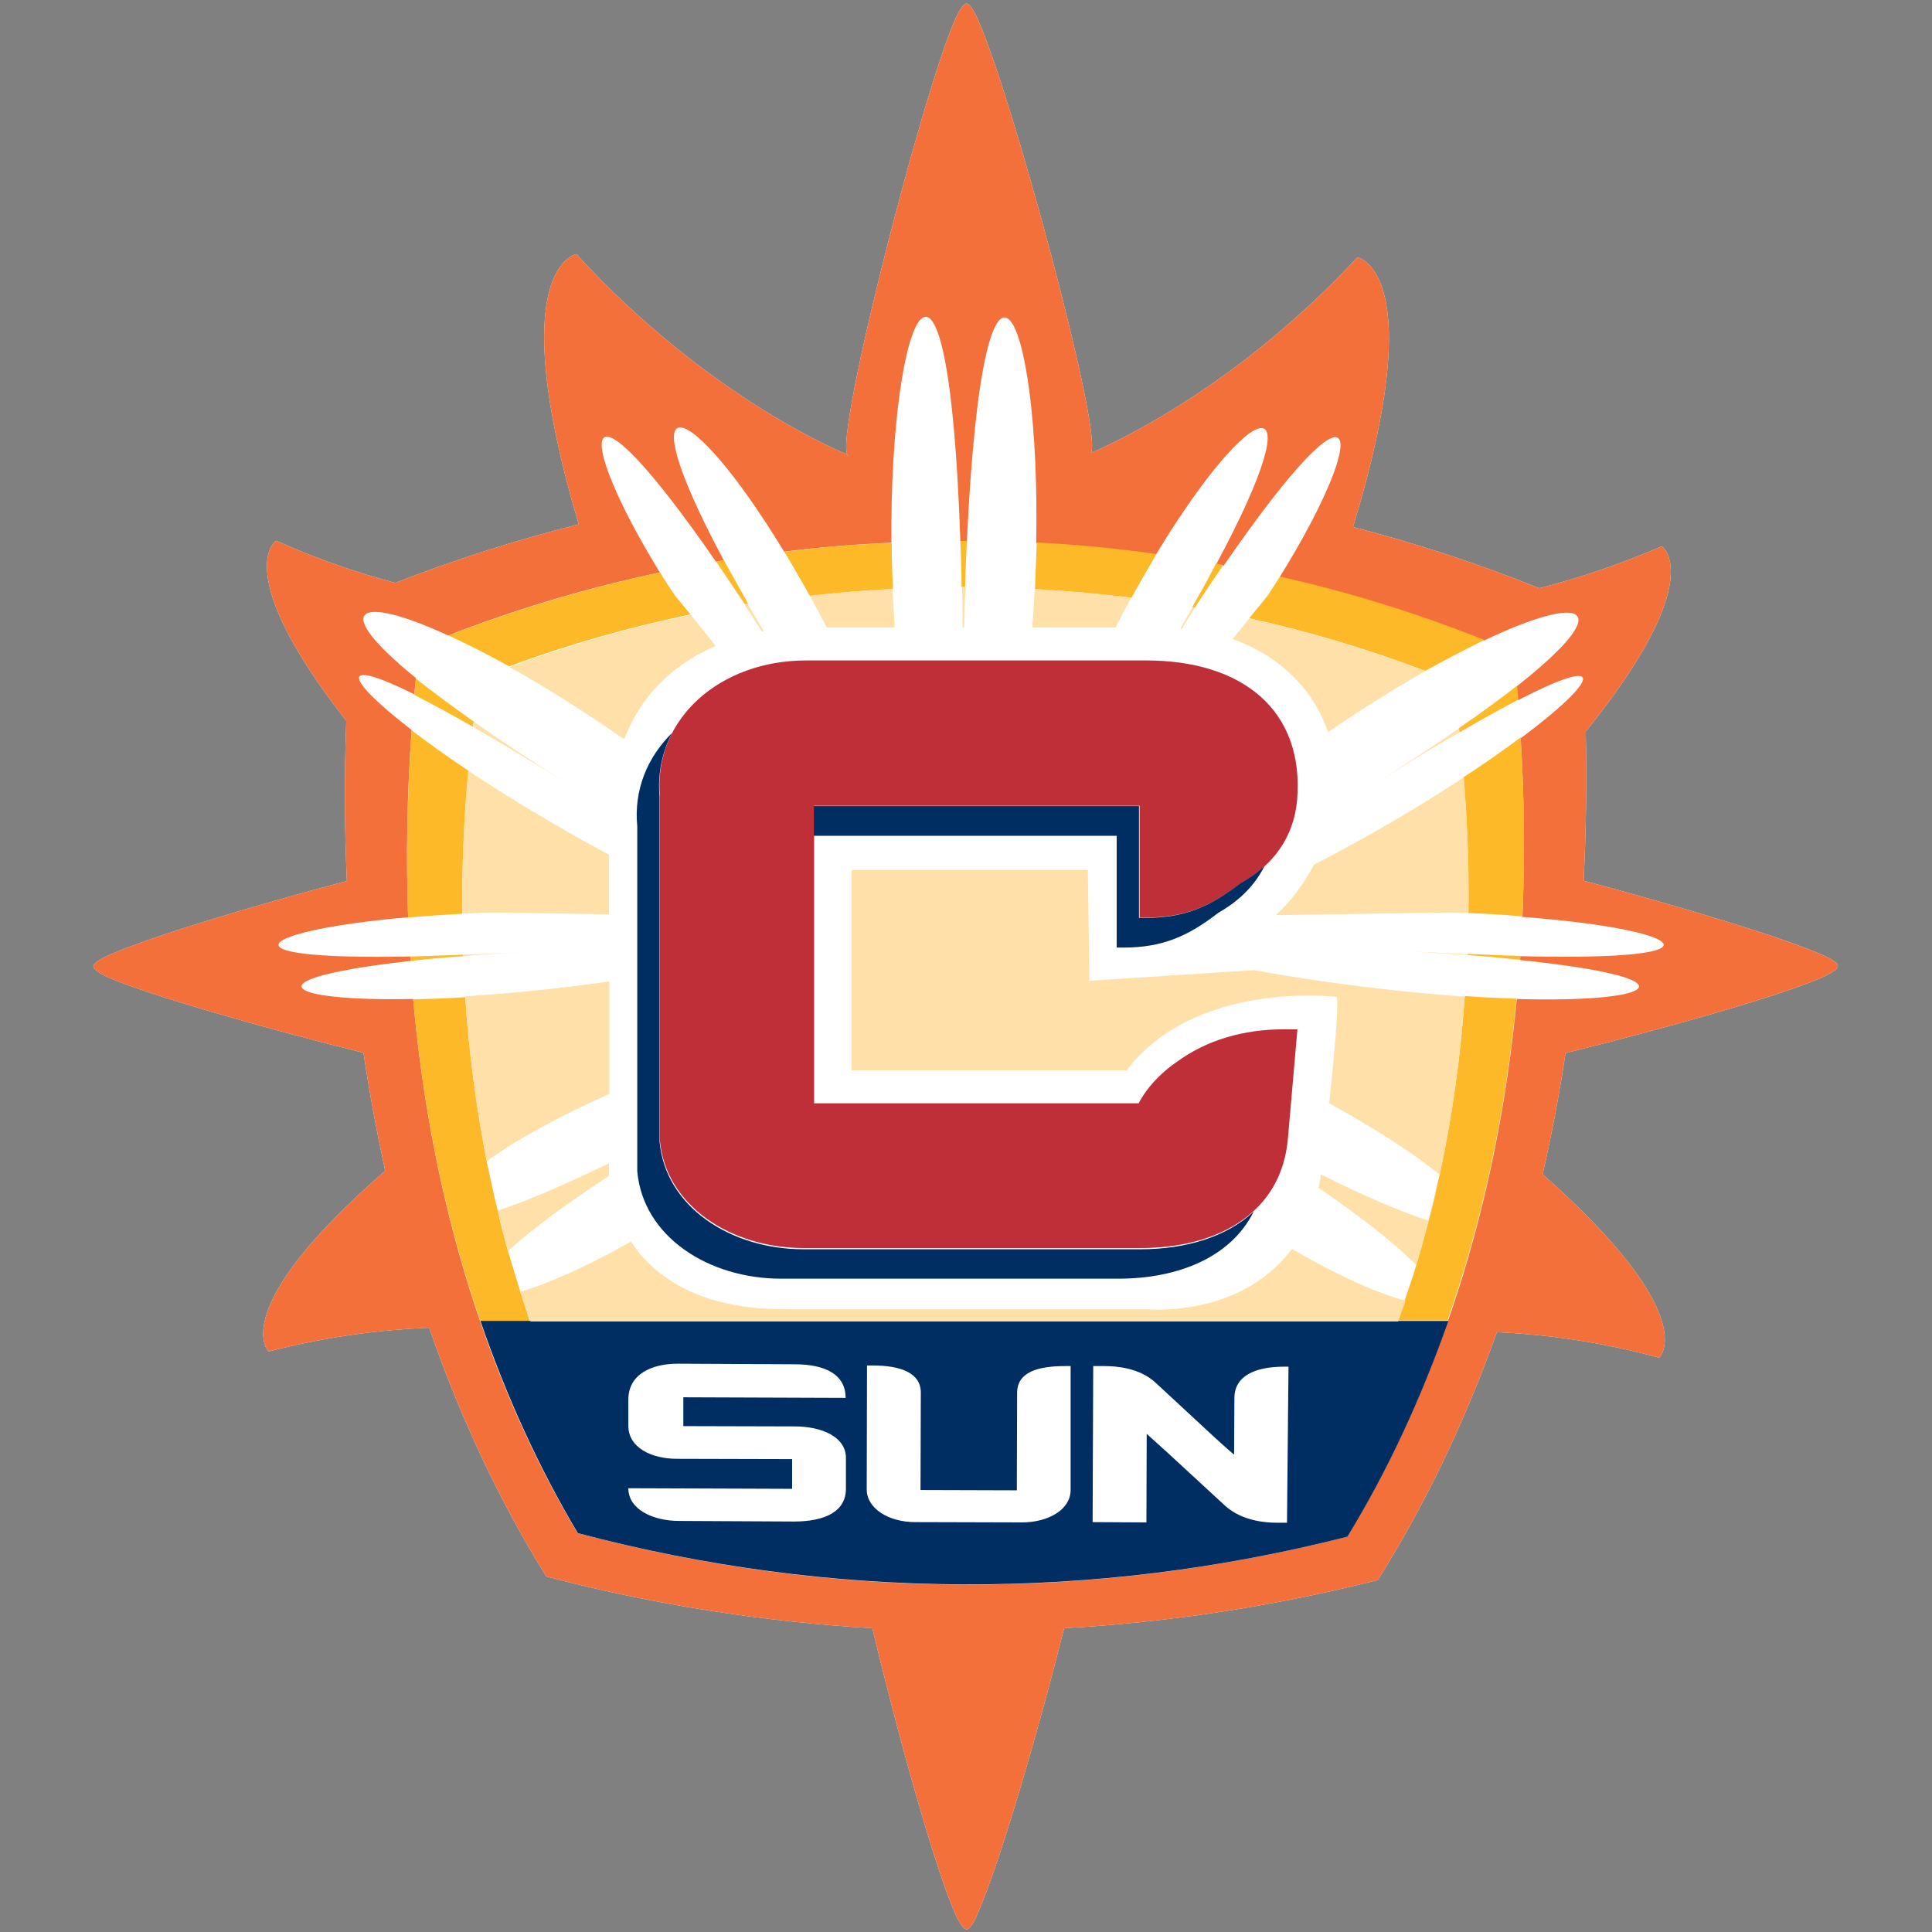 <svg baseProfile="tiny" xmlns="http://www.w3.org/2000/svg" viewBox="0 0 650 650"><rect x="0" y="0" width="650" height="650" fill="#808080" stroke="none"/><path fill="#fff" d="M616.6 323.1c-.7-.5-1.8-1.1-3-1.6-.8-.4-1.4-.6-1.4-.6-13.1-5.7-47.4-16.1-79.4-24.6.8-16.3 1.1-32.9.7-50.2 41.6-51.5 25.6-62.3 25.6-62.3-14.8 6.4-28.7 10.9-41.2 14.1-20.4-8.2-41.4-15.1-62.7-20.6 26.3-86.2 1.5-90.7 1.5-90.7-40.3 43.3-81 62.1-89.7 65.8 4.3-6-26.1-118.5-37.6-144.9 0 0-.2-.6-.6-1.4-.6-1.4-1.2-2.3-1.6-3-.7-1.1-1.4-1.9-2-1.9s-1.4.9-2.1 2c-.6.8-1.2 2.1-2 3.9-11.4 26.3-42.4 147.7-35.4 146.2h-.4l-.5-.5s-45.8-18.1-90.9-67.3c0 0-24.9 4.3.8 90.9-21 5.3-41.5 11.8-61.7 19.7-12.1-3.2-25.7-7.7-40.1-14.2 0 0-15.7 10.3 23.6 60.6-.7 18.5-.6 36.5.2 53.9-31.9 8.4-66 18.8-79 24.5 0 0-.6.2-1.4.6-1.4.6-2.3 1.2-3 1.6-1.1.7-1.9 1.4-1.9 2s.9 1.4 2 2.1c.8.6 2.1 1.2 3.9 2 13.4 5.7 51.1 16.6 85 25 2 13.6 4.5 26.8 7.3 39.7-54 47-39.2 60.8-39.2 60.8 20.5-5.3 38.9-7.4 54-8 10.6 30.7 23.9 58.7 39.4 83.7 36.2 9.5 72.9 15.2 109.7 17.4 8.6 36.1 21.1 80.7 27.6 95.4.7 1.8 1.4 2.9 2 3.9.7 1.2 1.4 2 2.1 2 .6 0 1.3-.8 2-1.9.5-.7 1.1-1.8 1.6-3.2.4-.8.6-1.4.6-1.4 6.7-15.2 19.7-59.2 28.6-94.8 35.4-2 70.7-7.4 105.5-16.2 15.7-24.9 29.2-52.8 40.1-83.4 15.2.7 33.9 2.9 54.6 8.6 0 0 15-13.8-39.2-61.7 3-13.2 5.6-26.8 7.7-40.8 34-8.4 72.2-19.3 85.7-25.2 1.6-.7 3-1.4 3.9-2 1.2-.7 2-1.4 2-2.1.2-.5-.6-1.2-1.7-1.9zm-250-170.5s-.2 0 0 0c-.2 0 0 0 0 0z"/><path fill="#F3703A" d="M616.6 323.1c-.7-.5-1.8-1.1-3-1.6-.8-.4-1.4-.6-1.4-.6-13.1-5.7-47.4-16.1-79.4-24.6.8-16.3 1.1-32.9.7-50.2 41.6-51.5 25.6-62.3 25.6-62.3-14.8 6.4-28.7 10.9-41.2 14.1-20.4-8.2-41.4-15.1-62.7-20.6 26.3-86.2 1.5-90.7 1.5-90.7-40.3 43.3-81 62.1-89.7 65.8 4.3-6-26.1-118.5-37.6-144.9 0 0-.2-.6-.6-1.4-.6-1.4-1.2-2.3-1.6-3-.7-1.1-1.4-1.9-2-1.9s-1.4.9-2.1 2c-.6.8-1.2 2.1-2 3.9-11.4 26.3-42.4 147.7-35.4 146.2h-.4l-.5-.5s-45.8-18.1-90.9-67.3c0 0-24.9 4.3.8 90.9-21 5.3-41.5 11.8-61.7 19.7-12.1-3.2-25.7-7.7-40.1-14.2 0 0-15.7 10.3 23.6 60.6-.7 18.5-.6 36.5.2 53.9-31.9 8.4-66 18.8-79 24.5 0 0-.6.2-1.4.6-1.4.6-2.3 1.2-3 1.6-1.1.7-1.9 1.4-1.9 2s.9 1.4 2 2.1c.8.6 2.1 1.2 3.9 2 13.4 5.7 51.1 16.6 85 25 2 13.6 4.5 26.8 7.3 39.7-54 47-39.2 60.8-39.2 60.8 20.5-5.3 38.9-7.4 54-8 10.6 30.7 23.9 58.7 39.4 83.7 36.2 9.5 72.9 15.2 109.7 17.4 8.6 36.1 21.1 80.7 27.6 95.4.7 1.8 1.4 2.9 2 3.9.7 1.2 1.4 2 2.1 2 .6 0 1.3-.8 2-1.9.5-.7 1.1-1.8 1.6-3.2.4-.8.6-1.4.6-1.4 6.7-15.2 19.7-59.2 28.6-94.8 35.4-2 70.7-7.4 105.5-16.2 15.7-24.9 29.2-52.8 40.1-83.4 15.2.7 33.9 2.9 54.6 8.6 0 0 15-13.8-39.2-61.7 3-13.2 5.6-26.8 7.7-40.8 34-8.4 72.2-19.3 85.7-25.2 1.6-.7 3-1.4 3.9-2 1.2-.7 2-1.4 2-2.1.2-.5-.6-1.2-1.7-1.9zm-250-170.5s-.2 0 0 0c-.2 0 0 0 0 0zm144.9 169.1c0 .5-.1.8-.1 1.3 59.3 6.1 47.4 14.5-1.1 13.1-6.7 70.5-27.1 131.5-57.1 180.9-85.5 21.9-173.6 21.5-258.9-1.2C165 466.6 145.2 406 139 336.1c-44.6.9-54.9-6.8-.9-12.8 0-.5 0-1.1-.1-1.5-67.1 1.3-50.3-8.9-.7-13.2-.7-20.3-.4-41.3 1.2-63-21.8-16.8-25.7-25.2.9-12 .1-1.9.4-3.6.5-5.5-29.4-23.9-19.5-28.3 10.9-14.3 23.1-9 47-16.1 71.2-21.2-29.1-47.4-28.1-71.6 18.9-3.6.8-.1 1.8-.4 2.6-.5-33.4-62.4-11.8-55.8 20.3-2.9 12-1.5 24-2.5 36.1-3-.6-78.6 19.1-121.6 23.2-.6h2.2c5.7-120.8 24.9-77.6 23.3.7 13.5.7 27 2 40.3 3.9 32.6-53.9 54.6-60.7 20.3 3.2.8.1 1.6.4 2.5.5 48.3-70.1 49-44.7 18.8 3.9 23.4 5.4 46.5 12.4 68.8 21.3 33.9-16.2 45.3-11.6 11 15.4.1 1.6.2 3.2.4 4.7 31.5-16.3 26.5-6.3.9 12.8 1.3 20.6 1.4 40.7.6 60.1 53.6 3.9 72.7 15-.7 13.2z"/><path fill="#FDB927" d="M159.4 242.8c-7.7-5.5-14.2-10.3-19.5-14.5-.1 1.9-.4 3.8-.5 5.5 5.3 2.7 11.8 6.2 19.7 10.7.1-.6.2-1.2.3-1.7zM175 434.4s0-.1 0 0c-1.4-4.5-2.7-8.8-4-13.2-1.3-4.5-2.5-9-3.5-13.6v-.1c-.7-2.7-1.3-5.4-1.9-8.2-.6-2.8-1.2-5.5-1.8-8.3-3.5-17.8-6-36.3-7.3-55.5-6.3.4-12.1.6-17.5.7 3.5 39 11.3 75.3 22.6 108.2h16.6c-1-3.4-2.2-6.7-3.2-10zm-13.4 9.9c.8 2.2 1.6 4.5 2.5 6.8-1-2.2-1.7-4.6-2.5-6.8zm60.5-251.7c-24.3 5.2-48.1 12.3-71.2 21.2 6.1 2.8 12.9 6.2 20.4 10.4 19.8-7.4 40.2-13.1 61-17.5l-5.2-6.3c-1.8-2.7-3.5-5.2-5-7.8zm-66.3 128.6c-6.4.2-12.4.5-17.8.6 0 .5.1 1.1.1 1.5 5.3-.6 11.3-1.2 17.7-1.6.1-.2.1-.3 0-.5zm1.8-61.9c-7.4-4.9-13.7-9.5-19.1-13.6-1.5 21.7-1.9 42.7-1.2 63 5.6-.5 11.7-.9 18.2-1.3-.1-15.8.6-31.8 2.1-48.1zm341.8-44c-22.4-8.9-45.4-16.1-68.8-21.3-1.3 2.1-2.7 4.2-4.1 6.4l-6.2 7.6c20.2 4.5 40 10.4 59.2 17.7 7.2-4 13.9-7.4 19.9-10.4zm-98.3-11c.4.1.7.1.9.1 3.4-5.2 6.6-10 9.6-14.3-.8-.1-1.6-.4-2.5-.5-2.3 4.6-5 9.4-8 14.7zm89.9 42.1c7.7-4.5 14.3-8.1 19.8-11-.1-1.5-.2-3.2-.4-4.7-5.4 4.2-11.8 9-19.6 14.3 0 .5.2.9.2 1.4zm-167.5-48.9h1.2c.1-5.4.4-10.6.6-15.5h-2.2c.2 4.8.4 10 .4 15.5zm-82.6-8.6c3 4.5 6.2 9.1 9.7 14.4.4-.1.7-.1 1.1-.2-3-5.3-5.7-10.2-8.2-14.7-.9.3-1.7.4-2.6.5zm107.3 9.3c10.9.6 21.7 1.6 32.5 2.9 2.8-5.2 5.7-10.1 8.4-14.7-13.4-1.9-26.8-3.2-40.3-3.9-.2 5.2-.4 10.3-.6 15.7zm-84.3-12.5c2.8 4.6 5.6 9.5 8.6 14.8 9.3-1.1 18.6-1.9 27.9-2.3-.2-5.3-.4-10.4-.4-15.5-12.1.4-24.2 1.4-36.1 3zm247.7 62.4c-5.5 4.1-12 8.7-19.2 13.4 1.3 15.6 1.8 30.8 1.6 45.7 6.4.2 12.5.6 18.2 1.1.9-19.5.7-39.5-.6-60.2zm-17.9 73.2c6.6.5 12.4 1.1 17.8 1.6 0-.4 0-.8.1-1.3-5.4-.1-11.4-.4-17.8-.7-.1.3-.1.4-.1.4zm-.9 13.8c-1.4 20.8-4.3 40.8-8.4 59.9-.2.8-.4 1.6-.6 2.5-2.1 9.6-4.6 19-7.3 28.1-1.2 4-2.5 7.9-3.8 11.6l-2.5 7H487c11.5-32.9 19.5-69.2 23.2-108.2-5.3-.2-11-.4-17.4-.9zm-5.6 109.2l-2.8 7.7c.9-2.4 2-5.1 2.8-7.7z"/><path fill="#002D62" d="M161.6 444.3c8.9 25.9 19.9 49.8 32.8 71.5 85.2 22.6 173.4 23 258.9 1.2 13.4-21.9 24.7-46.2 34-72.6H161.6v-.1zm105.8 35.6c8.7 0 17.2 3.3 17.2 10.6v10.4c0 7.6-7 11-17.5 11l-38.6-.2c-8.7 0-17.1-3.8-17.1-11l55.1.2v-10l-38.7-.1c-8.7 0-16.4-3.8-16.4-11.1v-8.8c0-8.6 7.9-12.1 16.6-12.1l39.4.2c10.2 0 17.1 3.4 17.1 11.3l-54.6-.2v9.7l37.5.1zm92.8 21.4c0 6.6-7.5 10.9-16.4 10.9l-35.9-.1c-8.8 0-16.3-4.5-16.3-11l.1-41.7h1.9c9.4 0 16.2 2.5 16.2 9.1l-.1 32.8 32.4.1.1-32.8c0-6.9 6.8-9 16.2-9h1.8v41.7zm72.8 11h-3.6c-3.6 0-11.5-.6-17.1-5.6L393.1 489l-7.3-6.6-.1 29.8-18.1-.1.2-52.5h3.8c4 0 11.8.6 17.2 5.6L408 483s4.2 3.9 7.2 6.4l.1-19c0-7.4 6.8-10.6 16.8-10.6h1.4l-.5 52.5z"/><path fill="#FFE0A8" d="M301 211.1c-.2-4.5-.6-8.8-.7-13-9.4.5-18.6 1.3-27.9 2.3 1.9 3.4 3.9 7 5.7 10.7H301zm23.4 0c.1-4.7.2-9.3.5-13.6h-1.2c.1 4.3.1 8.9.2 13.6h.5zm89.2 225c.1 0 .1 0 0 0-9.6 3.9-18.9 4.5-23.7 4.5h-.4c-2 0-3.3-.1-3.3-.1H264.8c-2.3 0-4.5-.1-6.6-.2-1.2 0-2.3-.1-3.5-.2-14.5-1.4-24.7-5.7-32-11.3h-.1c-4.5-3.4-7.9-7.3-10.3-11.1-15.1 8.6-28.3 14.3-37.2 16.9 1.1 3.3 2.2 6.7 3.4 10h291.9l2.5-7c-8.7-2.2-22.3-8.1-38.2-17.4-6.1 7.9-13.6 13-21.1 15.9zm-33-235c-10.8-1.4-21.6-2.3-32.5-2.9-.2 4.2-.5 8.6-.8 12.9h28c1.7-3.4 3.5-6.8 5.3-10zm48.7 106.8l58-.9c2.3 0 4.6.1 6.8.2.2-14.9-.4-30.1-1.6-45.7-14.2 9.4-31.4 19.6-50.4 29.4-3.6 6.7-7.9 12.4-12.8 17zm61.7-61.5c0-.5-.1-.9-.1-1.4-8.4 5.9-18.2 12.3-29.7 19.5 11.5-7.2 21.3-13.2 29.8-18.1zm-10.2 164.2c1.2-4.3 2.2-8.8 3.2-13.2-1.1 4.6-2.2 8.9-3.2 13.2zm-78.7-206.2c-.4 0-.7-.1-.9-.1-1.3 2.3-2.7 4.7-4.1 7.2h.6c1.3-2.5 2.9-4.7 4.4-7.1zm44.7 41.9c11.7-8 22.7-14.8 32.7-20.5-19.3-7.4-39.2-13.2-59.2-17.7l-5.6 6.9c16 5.7 27.2 17 32.1 31.3zM366.1 330l.6-.5h-.2l-.5-36.8h-79.5v67.4H379c23.4-30.6 70.7-24.7 70.7-24.7s1.3 0-2.5 35.8c15.7 8.6 28.4 16.9 37.2 24 4.1-19.1 6.9-39.2 8.4-59.9-20-1.4-44.3-4.1-71-8.9l-55.7 3.6zm-210.3-8.8v.5c6.9-.6 14.4-1.1 22.7-1.5-8.2.4-15.7.8-22.7 1zm49.1-13.6v-20c-17.9-9.6-34.1-19.5-47.4-28.3-1.5 16.4-2.1 32.5-2 48.1 3.4-.1 6.9-.4 10.6-.4l38.8.6zm0 22.6c-17.9 2.6-34.4 4.1-48.4 5 1.3 19.1 3.8 37.6 7.3 55.5 10-7.4 24-14.9 41.2-22.7v-37.8h-.1zm288.8-8.9v-.3c-5.9-.2-12.1-.6-18.9-.9 6.8.4 13 .9 18.9 1.2zm-236.8-109c-1.9-3.2-3.6-6.2-5.3-9-.4 0-.7.1-1.1.2 1.9 2.8 3.9 5.9 5.9 9 .3-.1.4-.2.5-.2zm-97.5 30.5c-.1.6-.1 1.2-.2 1.8 9.1 5.3 20.2 11.8 33.1 19.9-13-8.1-23.9-15.4-32.9-21.7zm45.5 149.4v-.8c-16.1 7.7-28.4 13-37.5 15.9 1.2 4.6 2.3 9.1 3.5 13.6 6.9-6.3 17.9-14.8 34-25.3v-3.4zm238.7 7.4c16.2 11.1 26.8 19.8 32.9 26 1.5-4.9 2.8-9.8 4.1-14.9-8.6-2.8-20.5-7.7-36.2-15.6-.1 1.6-.5 3-.8 4.5zM240.8 217.3l-8.4-10.4c-20.8 4.3-41 10.1-61 17.5 11.5 6.4 24.5 14.5 38.6 24.3 6.6-17.1 19-26.3 30.8-31.4z"/><path fill="#BF2F38" d="M417.6 297c-10.2 7.9-18.8 11.7-31.9 11.7h-2.3v-37.6H273.9v100.1h109.2s3.3-7.4 12.9-14c10-7.3 22.4-10.9 35.9-10.9h4.6l-3.2 36.8c-2.2 25.3-24 36.8-49.5 36.8H270.4c-24.5 0-46.5-14.3-48.4-36.3V267.8c-2.2-26 20.3-45.6 49.2-45.6h114.4c32.5 0 53.3 16.8 50.8 47-1.5 15.9-11.8 24-18.8 27.8z"/><path fill="#002D62" d="M375.7 318.8h2.3c13.2 0 21.8-3.9 31.9-11.7 4.9-2.8 11.5-7.6 15.5-15.7-2.7 2.5-5.5 4.3-8 5.7-10.2 7.9-18.8 11.7-31.9 11.7h-2.3v-37.6H273.8v10h101.9v37.6zM270.3 420.3c-24.5 0-46.5-14.3-48.4-36.3V268.1c-.7-7.9.9-15.1 4.2-21.5-8.2 8.1-12.9 19-11.7 31.4v116c1.9 22 23.9 36.2 48.4 36.2h113.5c20 0 37.9-7.2 45.5-22.6-9.1 8.6-23 12.7-38 12.7H270.3z"/></svg>